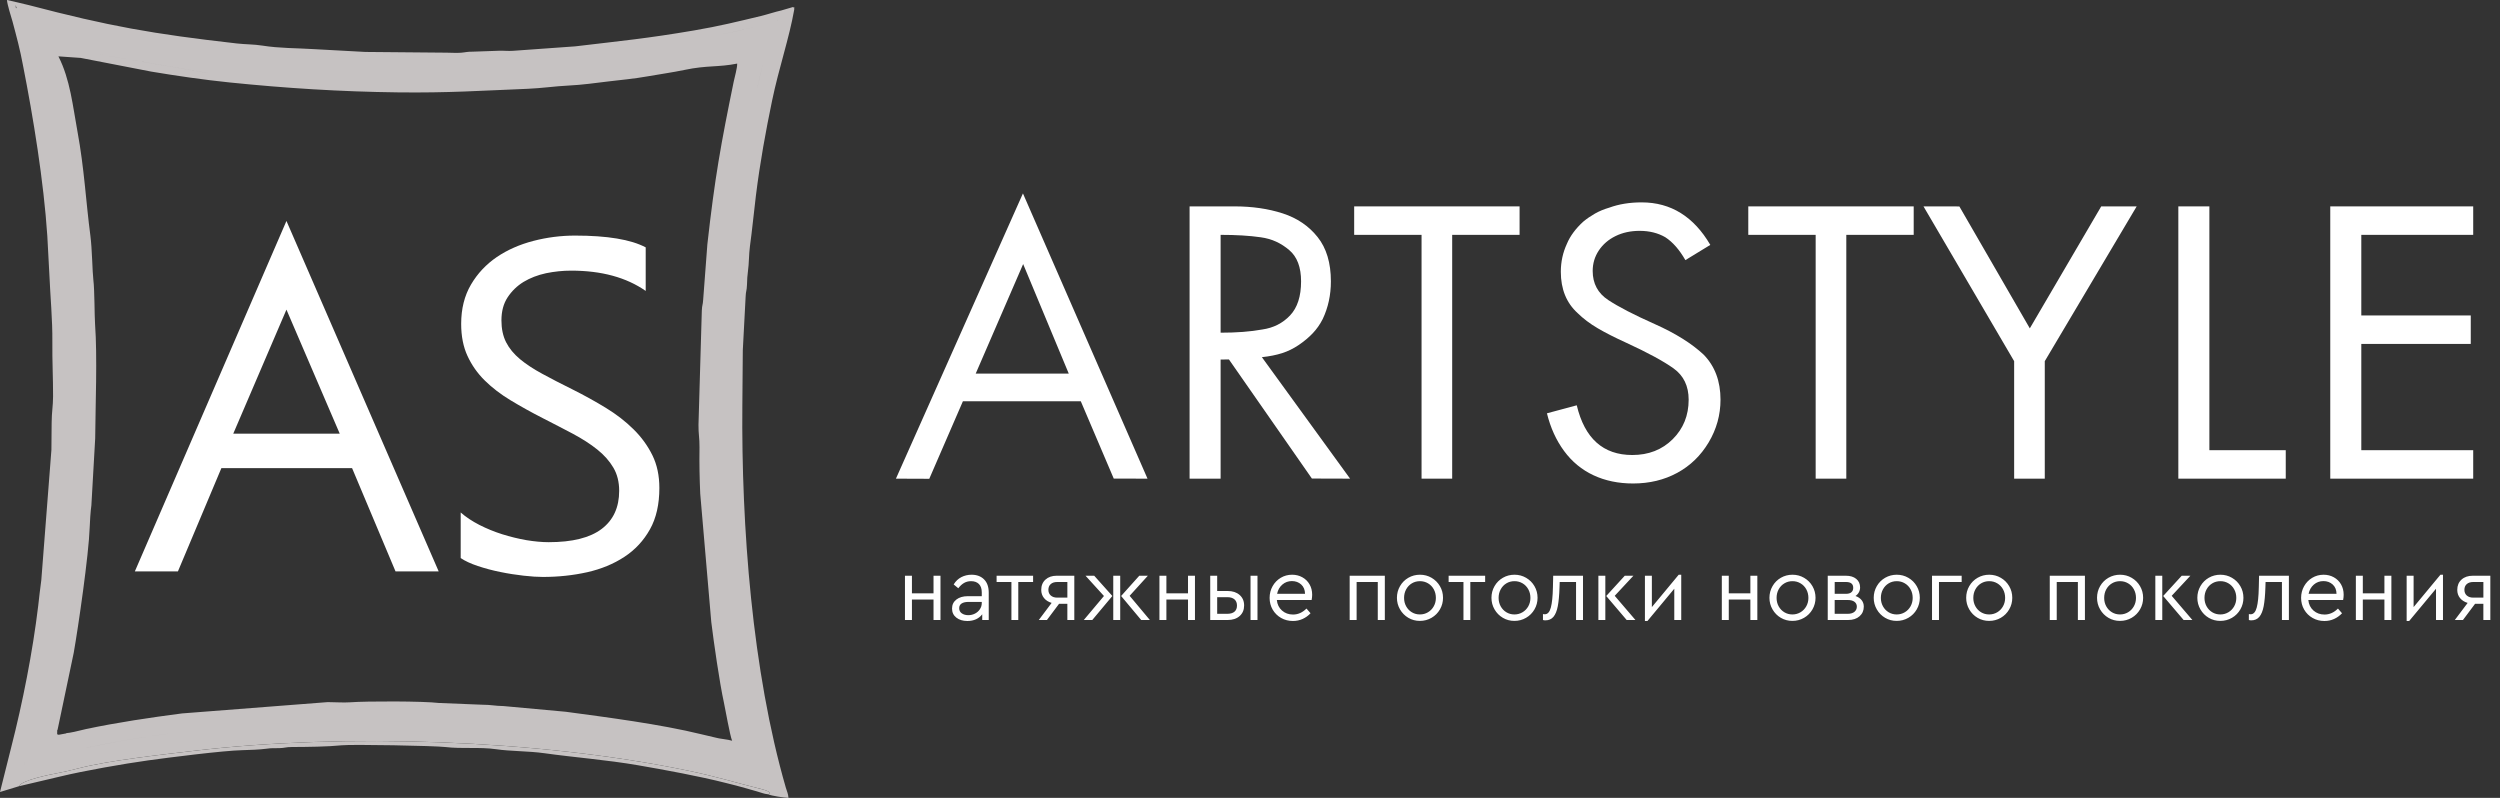 <svg width="188" height="60" viewBox="0 0 188 60" fill="none" xmlns="http://www.w3.org/2000/svg">
<rect x="0" y="0" width="188" height="60" fill="#333333" stroke="none"/>
<g clip-path="url(#clip0_20_459)">
<path d="M81.276 30.176H72.41L69.882 36.005L67.374 35.995L76.925 14.545L86.293 35.995L83.754 35.99L81.276 30.176H81.276ZM80.371 28.095L76.941 19.857L73.373 28.095H80.371Z" fill="white"/>
<path d="M94.893 26.859L101.526 35.995L98.654 35.986L92.415 27.029L91.79 27.039V35.995H89.457V15.52H92.834C94.165 15.52 95.374 15.696 96.459 16.047C97.544 16.399 98.419 16.992 99.084 17.827C99.75 18.661 100.083 19.772 100.083 21.159C100.083 22.184 99.878 23.129 99.468 23.993C99.264 24.395 99.013 24.752 98.716 25.064C98.419 25.376 98.071 25.667 97.672 25.939C97.272 26.21 96.853 26.416 96.413 26.557C95.972 26.698 95.466 26.798 94.893 26.859ZM91.79 25.019C92.999 25.019 94.043 24.938 94.923 24.778C95.763 24.657 96.459 24.305 97.011 23.722C97.564 23.139 97.841 22.285 97.841 21.159C97.841 20.094 97.544 19.309 96.95 18.807C96.643 18.546 96.316 18.334 95.968 18.174C95.619 18.013 95.23 17.902 94.8 17.842C93.961 17.721 92.957 17.661 91.79 17.661V25.019Z" fill="white"/>
<path d="M109.204 17.661V35.995H106.901V17.661H101.834V15.52H114.272V17.661H109.204Z" fill="white"/>
<path d="M128.615 18.416L126.741 19.561C126.291 18.777 125.789 18.204 125.236 17.843C124.683 17.521 124.038 17.36 123.301 17.36C122.626 17.36 122.021 17.491 121.49 17.752C120.957 18.013 120.537 18.375 120.23 18.837C119.923 19.3 119.77 19.813 119.77 20.376C119.77 21.32 120.159 22.049 120.937 22.561C121.715 23.074 122.882 23.677 124.438 24.371C125.994 25.064 127.222 25.834 128.123 26.678C128.963 27.543 129.382 28.668 129.382 30.055C129.382 31.201 129.085 32.272 128.492 33.267C127.898 34.262 127.11 35.026 126.127 35.559C125.144 36.092 124.038 36.358 122.81 36.358C121.704 36.358 120.711 36.152 119.831 35.74C118.95 35.328 118.213 34.72 117.62 33.916C117.026 33.111 116.596 32.166 116.33 31.081L118.572 30.478C119.166 32.971 120.558 34.217 122.749 34.217C123.977 34.217 124.991 33.82 125.789 33.026C126.587 32.231 126.987 31.242 126.987 30.055C126.987 29.03 126.608 28.246 125.851 27.703C125.093 27.161 123.906 26.517 122.289 25.773C121.449 25.391 120.737 25.03 120.154 24.688C119.57 24.346 119.063 23.964 118.634 23.542C117.794 22.778 117.374 21.743 117.374 20.436C117.374 19.692 117.527 18.988 117.835 18.325C118.08 17.742 118.49 17.189 119.063 16.666C119.329 16.445 119.622 16.244 119.939 16.063C120.256 15.882 120.619 15.731 121.029 15.611C121.746 15.35 122.554 15.219 123.455 15.219C125.646 15.219 127.365 16.284 128.615 18.416H128.615Z" fill="white"/>
<path d="M138.842 17.661V35.995H136.538V17.661H131.471V15.52H143.91V17.661H138.842Z" fill="white"/>
<path d="M151.464 27.16L144.646 15.52L147.344 15.524L152.642 24.693L158.012 15.52H160.678L153.767 27.16V35.995H151.464V27.16Z" fill="white"/>
<path d="M166.145 15.52V33.854H171.888V35.995H163.811V15.52H166.145Z" fill="white"/>
<path d="M185.985 17.661H177.57V23.722H185.801V25.863H177.57V33.854H185.985V35.995H175.236V15.52H185.985V17.661Z" fill="white"/>
<path d="M21.541 23.284L17.54 32.614H25.549L21.541 23.284ZM21.541 16.615L32.99 42.971H29.744L26.476 35.203H16.648L13.379 42.971H10.14L21.541 16.615H21.541Z" fill="white"/>
<path d="M34.644 41.966V38.537C35.037 38.886 35.507 39.193 36.046 39.472C36.593 39.75 37.168 39.986 37.766 40.175C38.37 40.364 38.975 40.512 39.579 40.619C40.19 40.719 40.752 40.772 41.263 40.772C43.041 40.772 44.368 40.441 45.248 39.773C46.122 39.111 46.562 38.153 46.562 36.912C46.562 36.238 46.416 35.659 46.122 35.162C45.829 34.665 45.424 34.21 44.913 33.802C44.396 33.388 43.786 32.998 43.082 32.62C42.373 32.248 41.615 31.851 40.8 31.437C39.943 31 39.139 30.551 38.394 30.101C37.649 29.652 37.004 29.155 36.452 28.611C35.9 28.067 35.472 27.453 35.155 26.767C34.838 26.081 34.68 25.276 34.68 24.355C34.68 23.22 34.926 22.238 35.419 21.399C35.912 20.559 36.563 19.874 37.361 19.329C38.165 18.786 39.08 18.384 40.107 18.117C41.128 17.851 42.179 17.716 43.241 17.716C45.67 17.716 47.443 18.011 48.557 18.602V21.878C47.102 20.861 45.23 20.352 42.953 20.352C42.32 20.352 41.692 20.417 41.058 20.547C40.431 20.683 39.867 20.902 39.374 21.198C38.882 21.499 38.482 21.89 38.171 22.363C37.861 22.835 37.708 23.409 37.708 24.095C37.708 24.727 37.825 25.276 38.059 25.738C38.294 26.199 38.641 26.619 39.098 27.003C39.556 27.382 40.119 27.754 40.777 28.109C41.434 28.47 42.196 28.86 43.053 29.285C43.939 29.729 44.772 30.19 45.564 30.674C46.357 31.159 47.05 31.697 47.641 32.283C48.241 32.874 48.71 33.524 49.062 34.239C49.414 34.955 49.584 35.777 49.584 36.699C49.584 37.922 49.35 38.963 48.875 39.809C48.399 40.66 47.754 41.352 46.95 41.878C46.139 42.41 45.207 42.794 44.156 43.031C43.1 43.267 41.992 43.386 40.818 43.386C40.431 43.386 39.949 43.356 39.374 43.291C38.806 43.226 38.219 43.137 37.62 43.013C37.027 42.895 36.464 42.741 35.93 42.564C35.396 42.386 34.968 42.185 34.645 41.967L34.644 41.966Z" fill="white"/>
<path fill-rule="evenodd" clip-rule="evenodd" d="M1.426 59.125L4.573 58.383C6.281 57.967 9.345 57.43 11.143 57.181C12.714 56.962 16.795 56.445 18.226 56.413C18.707 56.402 19.557 56.372 20.053 56.302C20.418 56.25 20.595 56.267 20.981 56.261C21.428 56.254 21.472 56.175 21.952 56.175C23.074 56.172 24.662 56.153 25.698 56.046C26.471 55.965 32.697 56.079 33.508 56.178C34.7 56.324 36.103 56.165 37.288 56.339C38.395 56.503 39.736 56.473 40.923 56.64C43.14 56.953 45.636 57.141 47.979 57.547C50.021 57.901 52.545 58.36 54.6 58.883C55.118 59.015 55.614 59.133 56.155 59.294C56.434 59.376 56.684 59.449 56.92 59.513C57.276 59.608 57.394 59.691 57.787 59.737C57.787 59.736 58.205 59.574 57.255 59.338C55.243 58.837 53.965 58.416 51.688 57.942C40.5 55.612 25.869 55.121 14.618 56.459C12.184 56.748 8.199 57.181 5.928 57.773C5.42 57.906 4.858 58.037 4.354 58.134C3.794 58.24 1.621 58.664 1.426 59.125V59.125Z" fill="#C6C2C2"/>
<path fill-rule="evenodd" clip-rule="evenodd" d="M54.168 20.905C54.143 21.203 54.12 21.497 54.098 21.787C54.12 21.497 54.143 21.202 54.168 20.905ZM4.982 55.132L4.988 55.15C4.724 55.2 4.469 55.248 4.458 55.248C4.24 55.235 4.457 55.313 4.299 55.201L4.302 54.92C4.314 54.905 4.329 54.857 4.332 54.869L5.544 49.093C5.894 47.1 6.674 41.734 6.744 39.675C6.757 39.271 6.808 38.444 6.872 38.002L7.158 32.971C7.179 30.504 7.326 26.794 7.149 24.38C7.102 23.736 7.117 21.815 7.021 21.051C6.946 20.453 6.93 18.738 6.797 17.726C6.456 15.132 6.337 12.658 5.829 9.908C5.476 8.003 5.28 5.966 4.392 4.238L6.07 4.355L11.367 5.383C13.292 5.706 15.325 6.002 17.253 6.199C21.465 6.629 25.58 6.895 29.933 6.947C33.742 6.992 36.141 6.819 39.7 6.677C40.73 6.635 41.752 6.482 42.718 6.436C43.794 6.385 44.79 6.237 45.759 6.123C46.722 6.009 47.73 5.915 48.653 5.749C49.585 5.583 50.565 5.45 51.499 5.253C53.15 4.903 54.027 5.067 55.435 4.782C55.45 5.095 55.253 5.761 55.174 6.144C54.21 10.847 53.756 13.345 53.194 18.371L52.877 22.557C52.853 22.951 52.794 22.93 52.777 23.358L52.526 31.945C52.516 32.627 52.611 32.94 52.602 33.643C52.584 34.879 52.605 35.936 52.658 37.133L53.488 46.773C53.669 48.265 54.12 51.395 54.439 52.836C54.556 53.367 54.893 55.336 55.056 55.703C54.749 55.605 54.032 55.545 53.836 55.474L52.749 55.218C49.657 54.458 45.658 53.944 42.548 53.525L37.874 53.097C37.211 53.087 36.93 52.995 36.276 52.995L33.005 52.864C31.825 52.72 27.576 52.72 26.33 52.813C25.815 52.851 25.176 52.797 24.645 52.799L13.685 53.65C11.318 53.958 8.785 54.333 6.471 54.825C6.202 54.882 5.88 54.969 5.573 55.036L5.569 55.037L5.568 55.037L5.563 55.038L5.246 55.099L5.238 55.101C5.148 55.115 5.062 55.126 4.982 55.131L4.982 55.132ZM6.367 56.268C6.51 56.234 6.637 56.204 6.733 56.184C9.876 55.518 13.347 55.024 16.984 54.695C13.348 55.024 9.876 55.518 6.733 56.185C6.637 56.205 6.51 56.235 6.367 56.268ZM45.435 55.346C46.927 55.559 48.369 55.8 49.75 56.07L49.957 56.111L49.75 56.07C48.369 55.8 46.927 55.559 45.435 55.346ZM55.102 55.72H55.101L55.552 55.55L55.102 55.72ZM15.626 5.491L6.46 3.914L15.626 5.49V5.491ZM3.773 51.045C3.827 50.78 3.88 50.515 3.929 50.25C4.415 47.654 4.815 44.952 5.126 42.187C4.815 44.952 4.415 47.654 3.929 50.25C3.88 50.515 3.828 50.78 3.773 51.045ZM5.93 27.319C5.929 26.843 5.925 26.367 5.919 25.893C5.925 26.367 5.929 26.843 5.93 27.319ZM58.387 1.817C58.404 1.774 58.419 1.73 58.43 1.685C58.419 1.731 58.404 1.775 58.387 1.817ZM58.442 1.638C58.452 1.591 58.46 1.542 58.465 1.491H58.466C58.46 1.542 58.453 1.591 58.442 1.638ZM57.632 1.783C57.595 1.797 57.556 1.811 57.513 1.826C57.556 1.811 57.595 1.797 57.632 1.783ZM57.481 1.837C57.349 1.881 57.192 1.927 56.998 1.975C55.939 2.235 54.859 2.472 53.762 2.688C54.859 2.472 55.939 2.234 56.998 1.975C57.191 1.926 57.35 1.881 57.481 1.837ZM53.762 2.688C53.488 2.742 53.212 2.795 52.936 2.847C53.212 2.795 53.488 2.742 53.762 2.688ZM50.426 3.275C50.145 3.319 49.862 3.362 49.579 3.403C49.862 3.362 50.145 3.319 50.426 3.275ZM8.18 2.531L3.289 1.42C3.249 1.41 3.199 1.395 3.14 1.376C3.199 1.395 3.249 1.41 3.289 1.42L8.18 2.531ZM1.427 59.125C1.621 58.664 3.794 58.24 4.354 58.134C4.858 58.037 5.421 57.905 5.928 57.773C8.199 57.18 12.184 56.748 14.617 56.458C25.869 55.121 40.5 55.612 51.688 57.942C53.965 58.416 55.243 58.837 57.254 59.337C58.205 59.574 57.787 59.736 57.787 59.737C57.998 59.845 58.981 59.99 59.294 59.999C59.269 59.669 59.181 59.537 59.092 59.224C56.562 50.481 55.745 39.563 55.825 30.454C55.837 29.082 55.853 27.71 55.859 26.338L56.071 22.315C56.088 21.871 56.158 21.87 56.173 21.427C56.188 20.979 56.198 20.744 56.244 20.416C56.336 19.76 56.308 19.157 56.398 18.499C56.564 17.306 56.694 15.926 56.844 14.715C57.153 12.219 57.585 9.865 58.061 7.571C58.569 5.117 59.352 2.868 59.726 0.722H59.726C59.73 0.338 59.743 0.669 59.639 0.527L58.752 0.787H58.751C58.251 0.899 57.711 1.085 57.218 1.204C55.413 1.636 54.128 1.959 52.204 2.287C48.608 2.9 46.745 3.069 43.254 3.486L38.567 3.822C38.227 3.848 37.849 3.801 37.505 3.817L35.549 3.886C35.095 3.883 35.007 3.94 34.659 3.966C34.34 3.99 33.928 3.965 33.599 3.961C31.558 3.943 29.517 3.924 27.475 3.906L23.572 3.693C22.321 3.614 21.027 3.637 19.719 3.428C19.093 3.328 18.453 3.341 17.819 3.269C11.454 2.547 8.203 1.966 2.189 0.39C1.624 0.241 1.081 0.135 0.523 -0.001C0.551 0.375 0.838 1.251 0.943 1.623C1.092 2.152 1.238 2.754 1.366 3.244C1.508 3.792 1.622 4.372 1.73 4.921C2.501 8.827 3.286 13.633 3.558 17.74L3.715 20.687C3.781 22.273 3.954 24.058 3.937 25.697C3.922 27.179 3.995 28.411 3.991 29.813C3.989 30.535 3.889 30.989 3.884 31.779C3.879 32.464 3.869 33.15 3.866 33.836L3.107 43.616C3.009 44.293 2.951 44.908 2.875 45.543C2.456 49.032 1.703 52.839 0.846 56.186L-0 59.559L1.426 59.124L1.427 59.125ZM57.394 4.681L57.006 6.362C56.987 6.463 56.969 6.557 56.951 6.647C56.969 6.557 56.987 6.463 57.005 6.362L57.394 4.681ZM6.419 56.492C6.25 56.525 6.081 56.558 5.911 56.591L6.419 56.492ZM1.823 57.49H1.822C1.823 57.43 1.826 57.369 1.831 57.307C1.827 57.369 1.823 57.43 1.823 57.49ZM1.246 0.604L1.243 0.603L1.238 0.603H1.236V0.603L1.233 0.603H1.233L1.231 0.604L1.229 0.605H1.229L1.227 0.606L1.225 0.607V0.607L1.223 0.609L1.221 0.61V0.61L1.22 0.611L1.219 0.612L1.218 0.613V0.613L1.216 0.614L1.214 0.615V0.616L1.213 0.617L1.212 0.618L1.211 0.619L1.209 0.62L1.209 0.62L1.207 0.621L1.207 0.621L1.205 0.62L1.203 0.62L1.203 0.619L1.202 0.617L1.201 0.615V0.615L1.2 0.613L1.199 0.61H1.199L1.198 0.606L1.198 0.602L1.197 0.598L1.196 0.593L1.195 0.587L1.193 0.58L1.193 0.573L1.192 0.565H1.192L1.191 0.557V0.556L1.19 0.547L1.189 0.537L1.188 0.525H1.188L1.187 0.514V0.513L1.185 0.501L1.185 0.487V0.486L1.183 0.472V0.471L1.182 0.455L1.18 0.439L1.179 0.42H1.178L1.177 0.401L1.176 0.381L1.247 0.604L1.246 0.604ZM26.037 4.267C26.462 4.285 26.885 4.301 27.307 4.314C26.885 4.301 26.462 4.285 26.037 4.267ZM28.982 4.358C29.398 4.366 29.812 4.372 30.223 4.377C29.812 4.372 29.398 4.366 28.982 4.358Z" fill="#C6C2C2"/>
<path d="M68.053 43.294H68.577V44.62H70.201V43.294H70.724V46.623H70.201V45.085H68.577V46.623H68.053V43.294ZM73.062 43.219C73.451 43.219 73.764 43.335 73.999 43.567C74.235 43.8 74.353 44.135 74.353 44.572V46.623H73.864V46.193C73.742 46.357 73.585 46.482 73.395 46.569C73.204 46.655 72.99 46.699 72.749 46.699C72.409 46.699 72.132 46.614 71.917 46.446C71.701 46.277 71.594 46.049 71.594 45.762C71.594 45.479 71.703 45.254 71.92 45.085C72.138 44.917 72.426 44.833 72.783 44.833H73.829V44.545C73.829 44.272 73.758 44.063 73.616 43.919C73.473 43.776 73.277 43.704 73.028 43.704C72.829 43.704 72.652 43.749 72.498 43.838C72.343 43.927 72.199 44.06 72.063 44.237L71.716 43.951C71.866 43.704 72.058 43.521 72.294 43.4C72.529 43.28 72.786 43.219 73.062 43.219L73.062 43.219ZM72.817 46.261C72.998 46.261 73.165 46.221 73.32 46.141C73.474 46.062 73.597 45.951 73.69 45.81C73.784 45.669 73.829 45.514 73.829 45.345V45.263H72.844C72.613 45.263 72.437 45.303 72.314 45.382C72.192 45.462 72.131 45.58 72.131 45.735C72.131 45.903 72.196 46.033 72.328 46.124C72.459 46.215 72.622 46.261 72.817 46.261H72.817ZM76.059 43.766H74.944V43.294H77.689V43.766H76.575V46.623H76.059V43.766ZM80.788 43.294V46.623H80.265V45.407H79.64L78.73 46.623H78.118L79.083 45.338C78.838 45.265 78.647 45.143 78.508 44.972C78.37 44.801 78.301 44.598 78.301 44.361C78.301 44.037 78.408 43.778 78.621 43.585C78.834 43.391 79.117 43.294 79.47 43.294H80.788V43.294ZM80.265 43.766H79.504C79.296 43.766 79.132 43.818 79.015 43.923C78.897 44.028 78.838 44.172 78.838 44.354C78.838 44.531 78.898 44.674 79.018 44.781C79.138 44.888 79.302 44.942 79.511 44.942H80.266V43.766H80.265ZM82.284 43.294L83.649 44.819L82.141 46.623H81.502L83.017 44.819L81.631 43.294H82.284ZM83.717 43.294H84.24V46.623H83.717V43.294ZM86.469 46.623H85.817L84.308 44.819L85.675 43.294H86.32L84.948 44.805L86.469 46.623V46.623ZM87.19 43.294H87.713V44.62H89.338V43.294H89.861V46.623H89.338V45.085H87.713V46.623H87.19V43.294ZM91.009 43.294H91.532V44.443H92.321C92.692 44.443 92.991 44.542 93.218 44.74C93.445 44.938 93.558 45.202 93.558 45.53C93.558 45.862 93.445 46.128 93.221 46.326C92.997 46.524 92.697 46.624 92.321 46.624H91.009V43.294V43.294ZM94.04 43.294H94.563V46.623H94.04V43.294ZM92.294 46.158C92.529 46.158 92.71 46.105 92.834 45.998C92.958 45.89 93.021 45.737 93.021 45.536C93.021 45.336 92.957 45.181 92.831 45.071C92.704 44.962 92.523 44.907 92.287 44.907H91.532V46.158H92.294ZM98.634 45.119H96.018C96.05 45.447 96.179 45.712 96.406 45.912C96.632 46.113 96.908 46.213 97.235 46.213C97.611 46.213 97.948 46.063 98.247 45.762L98.553 46.117C98.381 46.3 98.183 46.443 97.958 46.545C97.734 46.647 97.49 46.698 97.228 46.698C96.901 46.698 96.605 46.622 96.338 46.47C96.07 46.317 95.86 46.108 95.705 45.844C95.552 45.58 95.475 45.285 95.475 44.962C95.475 44.643 95.549 44.35 95.698 44.084C95.848 43.817 96.052 43.606 96.31 43.451C96.568 43.296 96.854 43.219 97.166 43.219C97.447 43.219 97.703 43.282 97.934 43.41C98.166 43.538 98.347 43.716 98.478 43.944C98.609 44.172 98.675 44.431 98.675 44.723C98.675 44.851 98.661 44.983 98.634 45.12V45.119ZM97.153 43.697C96.876 43.697 96.636 43.785 96.432 43.96C96.228 44.136 96.097 44.367 96.038 44.654H98.138C98.134 44.358 98.038 44.125 97.85 43.954C97.661 43.783 97.429 43.697 97.153 43.697ZM101.496 43.294H104.139V46.623H103.609V43.766H102.018V46.623H101.495V43.294H101.496ZM106.775 46.692C106.458 46.692 106.168 46.614 105.905 46.459C105.643 46.304 105.435 46.093 105.281 45.827C105.127 45.56 105.049 45.27 105.049 44.955C105.049 44.636 105.127 44.344 105.281 44.077C105.435 43.81 105.644 43.6 105.909 43.448C106.174 43.295 106.465 43.219 106.782 43.219C107.099 43.219 107.391 43.296 107.656 43.451C107.92 43.606 108.13 43.816 108.284 44.08C108.439 44.344 108.515 44.636 108.515 44.955C108.515 45.27 108.438 45.56 108.284 45.827C108.13 46.093 107.92 46.304 107.652 46.459C107.384 46.614 107.092 46.692 106.775 46.692H106.775ZM106.775 46.206C106.998 46.206 107.2 46.152 107.384 46.042C107.567 45.933 107.713 45.784 107.818 45.594C107.925 45.405 107.978 45.194 107.978 44.962C107.978 44.725 107.926 44.511 107.822 44.319C107.718 44.128 107.574 43.978 107.391 43.868C107.207 43.759 107.004 43.704 106.782 43.704C106.556 43.704 106.352 43.759 106.17 43.868C105.99 43.978 105.847 44.128 105.743 44.319C105.638 44.511 105.586 44.725 105.586 44.962C105.586 45.194 105.638 45.405 105.743 45.594C105.847 45.784 105.99 45.933 106.17 46.042C106.352 46.152 106.553 46.206 106.775 46.206ZM110.052 43.766H108.937V43.294H111.683V43.766H110.568V46.623H110.052V43.766ZM113.884 46.692C113.567 46.692 113.277 46.614 113.014 46.459C112.751 46.305 112.543 46.093 112.389 45.827C112.235 45.56 112.158 45.27 112.158 44.956C112.158 44.637 112.235 44.344 112.389 44.077C112.543 43.81 112.753 43.601 113.017 43.448C113.282 43.295 113.574 43.219 113.891 43.219C114.208 43.219 114.499 43.297 114.764 43.451C115.029 43.606 115.239 43.816 115.393 44.081C115.547 44.345 115.624 44.637 115.624 44.956C115.624 45.27 115.547 45.56 115.393 45.827C115.239 46.093 115.028 46.305 114.761 46.459C114.493 46.614 114.201 46.692 113.884 46.692H113.884ZM113.884 46.207C114.106 46.207 114.309 46.152 114.492 46.042C114.676 45.933 114.821 45.784 114.928 45.595C115.034 45.405 115.087 45.195 115.087 44.962C115.087 44.725 115.036 44.511 114.931 44.32C114.826 44.128 114.683 43.978 114.499 43.868C114.316 43.759 114.114 43.704 113.891 43.704C113.664 43.704 113.461 43.759 113.279 43.868C113.098 43.978 112.956 44.128 112.852 44.32C112.747 44.511 112.695 44.725 112.695 44.962C112.695 45.195 112.747 45.406 112.852 45.595C112.956 45.784 113.098 45.933 113.279 46.042C113.461 46.152 113.662 46.207 113.885 46.207H113.884ZM119.042 43.294V46.624H118.519V43.766H117.289L117.275 44.176C117.257 44.76 117.214 45.229 117.146 45.584C117.078 45.94 116.969 46.207 116.82 46.385C116.67 46.562 116.467 46.651 116.208 46.651C116.144 46.651 116.086 46.642 116.031 46.624V46.179C116.086 46.188 116.131 46.193 116.168 46.193C116.38 46.193 116.532 46.026 116.623 45.69C116.713 45.355 116.766 44.846 116.78 44.162L116.8 43.294H119.042V43.294ZM120.198 43.294H120.721V46.624H120.198V43.294ZM122.984 46.624H122.325L120.789 44.819L122.183 43.294H122.834L121.427 44.805L122.984 46.623V46.624ZM126.429 43.219V46.624H125.906V44.272L123.888 46.699H123.698V43.295H124.22V45.653L126.239 43.219H126.429ZM129.481 43.295H130.004V44.621H131.628V43.295H132.152V46.624H131.628V45.086H130.004V46.624H129.481V43.295ZM134.788 46.692C134.471 46.692 134.181 46.615 133.918 46.46C133.656 46.305 133.447 46.094 133.294 45.827C133.139 45.561 133.062 45.27 133.062 44.956C133.062 44.637 133.139 44.344 133.294 44.077C133.447 43.811 133.656 43.601 133.921 43.448C134.186 43.296 134.478 43.219 134.795 43.219C135.112 43.219 135.403 43.297 135.668 43.452C135.933 43.606 136.143 43.816 136.297 44.081C136.45 44.345 136.528 44.637 136.528 44.956C136.528 45.27 136.45 45.56 136.297 45.827C136.143 46.094 135.932 46.305 135.665 46.46C135.398 46.615 135.105 46.692 134.788 46.692ZM134.788 46.207C135.01 46.207 135.213 46.152 135.396 46.043C135.58 45.933 135.725 45.784 135.832 45.595C135.938 45.406 135.992 45.195 135.992 44.963C135.992 44.725 135.939 44.511 135.835 44.32C135.731 44.129 135.587 43.978 135.403 43.869C135.22 43.759 135.017 43.704 134.795 43.704C134.569 43.704 134.365 43.759 134.184 43.869C134.002 43.978 133.86 44.129 133.755 44.32C133.651 44.511 133.599 44.725 133.599 44.963C133.599 45.195 133.651 45.406 133.755 45.595C133.86 45.784 134.002 45.933 134.184 46.043C134.364 46.152 134.567 46.207 134.789 46.207H134.788ZM139.532 44.819C139.727 44.887 139.879 44.99 139.991 45.127C140.101 45.263 140.157 45.427 140.157 45.619C140.157 45.915 140.05 46.157 139.837 46.344C139.625 46.53 139.34 46.624 138.982 46.624H137.446V43.295H138.811C139.138 43.295 139.397 43.374 139.59 43.533C139.782 43.693 139.879 43.907 139.879 44.176C139.879 44.308 139.848 44.43 139.787 44.542C139.726 44.654 139.641 44.746 139.532 44.819H139.532ZM137.968 44.655H138.818C138.999 44.655 139.135 44.615 139.226 44.535C139.317 44.456 139.362 44.345 139.362 44.204C139.362 43.912 139.181 43.766 138.818 43.766H137.969V44.655H137.968ZM138.948 46.159C139.165 46.159 139.334 46.109 139.454 46.009C139.573 45.908 139.634 45.778 139.634 45.619C139.634 45.464 139.573 45.342 139.454 45.253C139.334 45.164 139.165 45.12 138.948 45.12H137.968V46.159H138.948ZM142.631 46.692C142.314 46.692 142.023 46.615 141.761 46.46C141.498 46.305 141.289 46.094 141.136 45.827C140.981 45.561 140.904 45.27 140.904 44.956C140.904 44.637 140.981 44.344 141.136 44.077C141.289 43.811 141.499 43.601 141.764 43.448C142.029 43.296 142.32 43.219 142.637 43.219C142.954 43.219 143.245 43.297 143.51 43.452C143.775 43.606 143.985 43.816 144.139 44.081C144.293 44.345 144.37 44.637 144.37 44.956C144.37 45.27 144.293 45.56 144.139 45.827C143.985 46.094 143.774 46.305 143.507 46.46C143.24 46.615 142.948 46.692 142.631 46.692ZM142.631 46.207C142.852 46.207 143.056 46.152 143.239 46.043C143.423 45.933 143.567 45.784 143.674 45.595C143.78 45.406 143.834 45.195 143.834 44.963C143.834 44.725 143.782 44.511 143.677 44.32C143.573 44.129 143.429 43.978 143.245 43.869C143.062 43.759 142.86 43.704 142.637 43.704C142.411 43.704 142.207 43.759 142.026 43.869C141.845 43.978 141.702 44.129 141.598 44.32C141.494 44.511 141.441 44.725 141.441 44.963C141.441 45.195 141.494 45.406 141.598 45.595C141.702 45.784 141.845 45.933 142.026 46.043C142.207 46.152 142.408 46.207 142.631 46.207H142.631ZM145.288 43.295H147.517V43.766H145.811V46.624H145.288V43.295H145.288ZM149.583 46.692C149.266 46.692 148.976 46.615 148.713 46.46C148.45 46.305 148.242 46.094 148.088 45.827C147.934 45.561 147.857 45.27 147.857 44.956C147.857 44.637 147.934 44.344 148.088 44.077C148.242 43.811 148.451 43.601 148.717 43.448C148.982 43.296 149.273 43.219 149.589 43.219C149.907 43.219 150.198 43.297 150.463 43.452C150.728 43.606 150.938 43.816 151.091 44.081C151.246 44.345 151.323 44.637 151.323 44.956C151.323 45.27 151.246 45.56 151.091 45.827C150.938 46.094 150.727 46.305 150.46 46.46C150.192 46.615 149.9 46.692 149.583 46.692ZM149.583 46.207C149.805 46.207 150.008 46.152 150.191 46.043C150.375 45.933 150.52 45.784 150.626 45.595C150.732 45.406 150.786 45.195 150.786 44.963C150.786 44.725 150.734 44.511 150.63 44.32C150.525 44.129 150.381 43.978 150.198 43.869C150.014 43.759 149.812 43.704 149.589 43.704C149.363 43.704 149.16 43.759 148.978 43.869C148.797 43.978 148.654 44.129 148.55 44.32C148.445 44.511 148.393 44.725 148.393 44.963C148.393 45.195 148.445 45.406 148.55 45.595C148.655 45.784 148.797 45.933 148.978 46.043C149.16 46.152 149.361 46.207 149.583 46.207ZM154.143 43.295H156.786V46.624H156.256V43.766H154.666V46.624H154.142V43.295H154.143ZM159.423 46.692C159.106 46.692 158.816 46.615 158.553 46.46C158.291 46.305 158.082 46.094 157.928 45.827C157.774 45.561 157.697 45.27 157.697 44.956C157.697 44.637 157.774 44.344 157.928 44.077C158.082 43.811 158.291 43.601 158.556 43.448C158.821 43.296 159.113 43.219 159.43 43.219C159.747 43.219 160.038 43.297 160.303 43.452C160.568 43.606 160.778 43.816 160.932 44.081C161.086 44.345 161.163 44.637 161.163 44.956C161.163 45.27 161.086 45.56 160.932 45.827C160.778 46.094 160.567 46.305 160.3 46.46C160.032 46.615 159.74 46.692 159.423 46.692H159.423ZM159.423 46.207C159.645 46.207 159.848 46.152 160.031 46.043C160.215 45.933 160.36 45.784 160.466 45.595C160.572 45.406 160.626 45.195 160.626 44.963C160.626 44.725 160.574 44.511 160.469 44.32C160.366 44.129 160.222 43.978 160.038 43.869C159.855 43.759 159.652 43.704 159.43 43.704C159.203 43.704 158.999 43.759 158.818 43.869C158.637 43.978 158.494 44.129 158.39 44.32C158.286 44.511 158.234 44.725 158.234 44.963C158.234 45.195 158.286 45.406 158.39 45.595C158.495 45.784 158.637 45.933 158.818 46.043C158.999 46.152 159.201 46.207 159.423 46.207ZM162.081 43.295H162.603V46.624H162.081V43.295ZM164.867 46.624H164.208L162.672 44.819L164.065 43.295H164.717L163.311 44.805L164.867 46.624V46.624ZM166.966 46.692C166.65 46.692 166.36 46.615 166.097 46.46C165.834 46.305 165.626 46.094 165.472 45.827C165.318 45.561 165.24 45.27 165.24 44.956C165.24 44.637 165.318 44.344 165.472 44.077C165.626 43.811 165.835 43.601 166.1 43.448C166.365 43.296 166.656 43.219 166.973 43.219C167.29 43.219 167.582 43.297 167.846 43.452C168.111 43.606 168.321 43.816 168.475 44.081C168.63 44.345 168.706 44.637 168.706 44.956C168.706 45.27 168.629 45.56 168.475 45.827C168.321 46.094 168.111 46.305 167.844 46.46C167.576 46.615 167.283 46.692 166.966 46.692ZM166.966 46.207C167.189 46.207 167.391 46.152 167.575 46.043C167.758 45.933 167.904 45.784 168.01 45.595C168.116 45.406 168.169 45.195 168.169 44.963C168.169 44.725 168.118 44.511 168.013 44.32C167.909 44.129 167.765 43.978 167.582 43.869C167.398 43.759 167.196 43.704 166.973 43.704C166.747 43.704 166.543 43.759 166.362 43.869C166.181 43.978 166.038 44.129 165.934 44.32C165.829 44.511 165.777 44.725 165.777 44.963C165.777 45.195 165.829 45.406 165.934 45.595C166.038 45.784 166.181 45.933 166.362 46.043C166.543 46.152 166.744 46.207 166.966 46.207ZM172.125 43.295V46.624H171.601V43.766H170.371L170.358 44.176C170.339 44.76 170.297 45.229 170.229 45.585C170.161 45.94 170.052 46.207 169.902 46.385C169.753 46.562 169.549 46.651 169.291 46.651C169.227 46.651 169.168 46.642 169.114 46.624V46.179C169.168 46.188 169.214 46.193 169.25 46.193C169.463 46.193 169.615 46.026 169.705 45.69C169.796 45.355 169.848 44.846 169.862 44.162L169.882 43.294H172.125V43.295ZM176.203 45.12H173.586C173.618 45.448 173.747 45.712 173.973 45.913C174.2 46.113 174.476 46.214 174.803 46.214C175.179 46.214 175.516 46.063 175.815 45.763L176.121 46.118C175.949 46.3 175.751 46.443 175.526 46.545C175.302 46.648 175.058 46.699 174.796 46.699C174.47 46.699 174.173 46.623 173.906 46.47C173.638 46.317 173.428 46.109 173.274 45.844C173.12 45.58 173.043 45.286 173.043 44.963C173.043 44.644 173.118 44.351 173.267 44.084C173.416 43.818 173.62 43.607 173.878 43.452C174.137 43.297 174.422 43.22 174.735 43.22C175.016 43.22 175.272 43.283 175.503 43.411C175.734 43.539 175.915 43.716 176.046 43.944C176.178 44.172 176.243 44.432 176.243 44.724C176.243 44.851 176.23 44.984 176.203 45.12L176.203 45.12ZM174.721 43.698C174.444 43.698 174.204 43.786 174.001 43.961C173.797 44.136 173.666 44.368 173.606 44.655H175.706C175.702 44.359 175.606 44.125 175.418 43.954C175.229 43.783 174.998 43.698 174.721 43.698ZM177.161 43.295H177.684V44.621H179.308V43.295H179.832V46.624H179.308V45.086H177.684V46.624H177.161V43.295ZM183.712 43.219V46.624H183.188V44.272L181.17 46.699H180.98V43.295H181.503V45.653L183.521 43.219H183.712ZM187.273 43.295V46.624H186.749V45.407H186.124L185.214 46.624H184.602L185.567 45.339C185.322 45.266 185.131 45.144 184.993 44.973C184.855 44.802 184.786 44.598 184.786 44.361C184.786 44.038 184.892 43.779 185.105 43.586C185.318 43.392 185.601 43.295 185.954 43.295H187.273V43.295ZM186.749 43.766H185.989C185.78 43.766 185.617 43.819 185.499 43.924C185.381 44.029 185.323 44.172 185.323 44.354C185.323 44.532 185.382 44.674 185.502 44.782C185.623 44.889 185.787 44.942 185.996 44.942H186.75V43.766H186.749Z" fill="white"/>
</g>
<defs>
<clipPath id="clip0_20_459">
<rect width="187.273" height="60" fill="white"/>
</clipPath>
</defs>
</svg>
